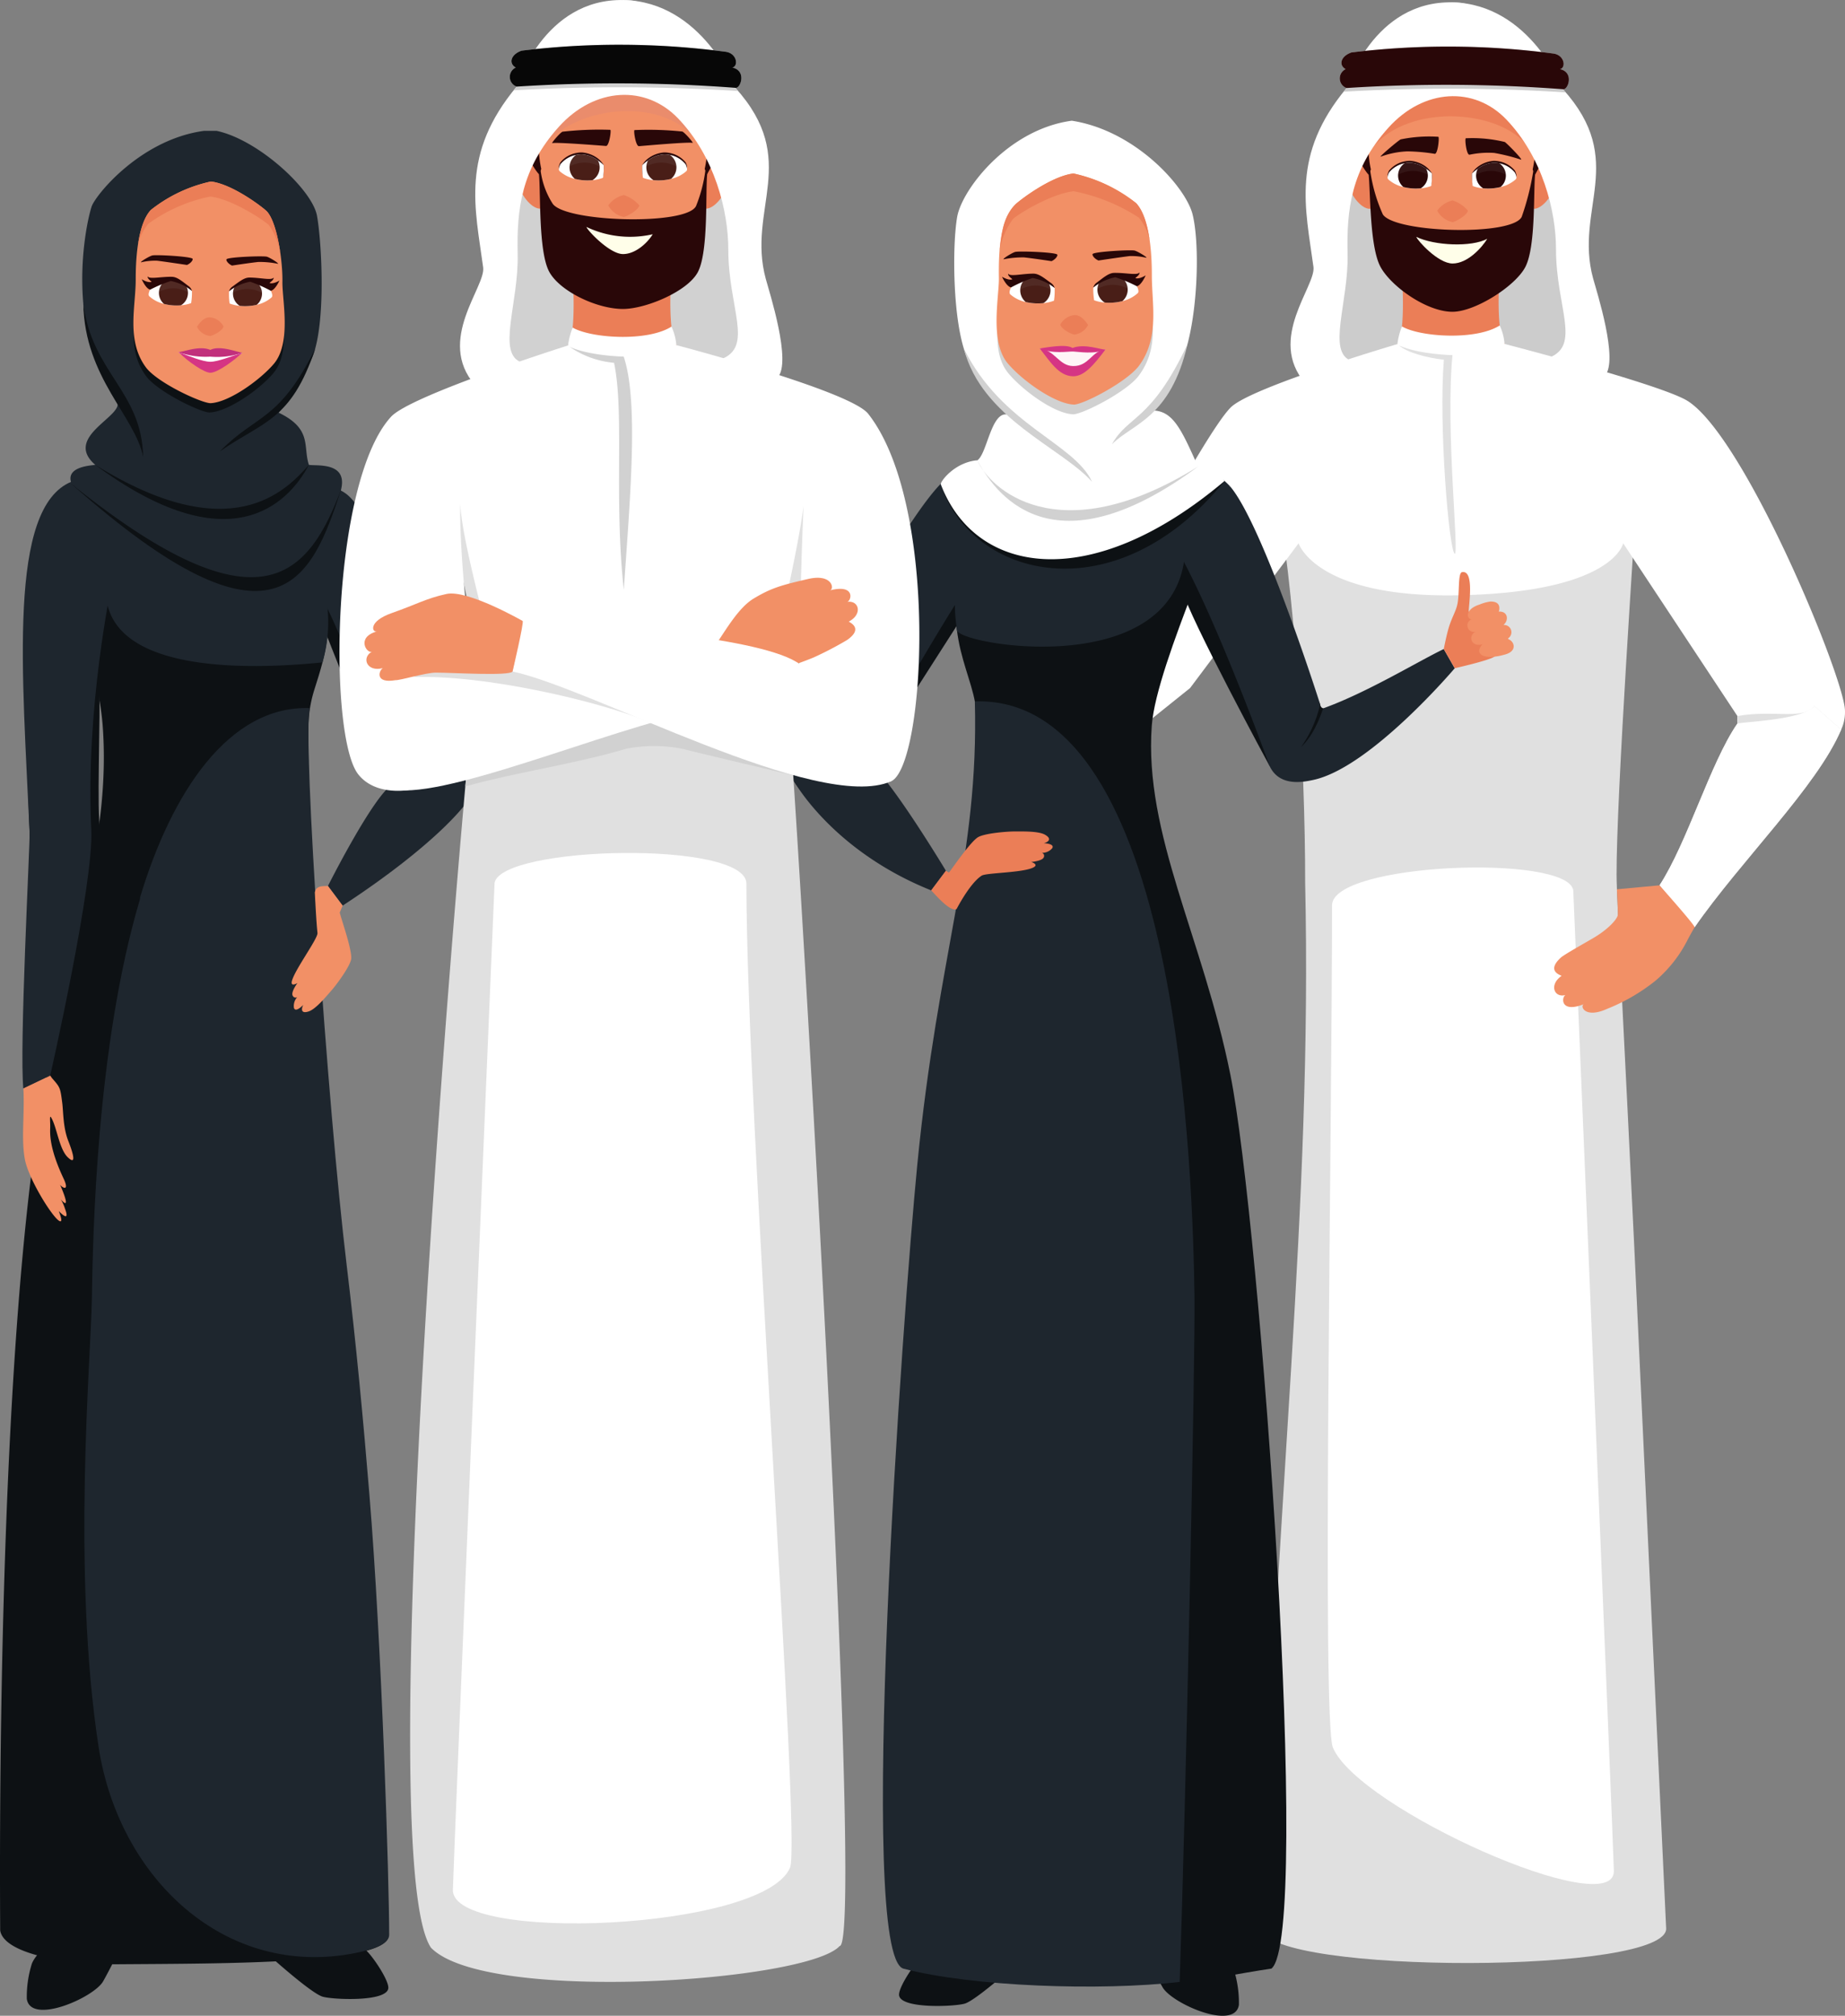 <svg xmlns="http://www.w3.org/2000/svg" width="288.726" height="315.369" viewBox="0 0 288.726 315.369">
    <rect x="0" y="0" width="288.726" height="315.369" fill="#808080" stroke="none"/>
    <defs>
        <style>
            .cls-1{fill:#ccc}.cls-2{fill:#eb7e57}.cls-3{fill:#290708}.cls-4{fill:#f29066}.cls-5{fill:#fffee9}.cls-6{fill:#fff}.cls-7{opacity:.1}.cls-8{fill:#999}.cls-9{fill:#e0e0e0}.cls-10{fill:#0d1114}.cls-11{fill:#ea8c6c}.cls-12{fill:#1e262e}.cls-13{fill:#d1d1d1}.cls-14{fill:#491e17}.cls-16{fill:#d53584}
        </style>
    </defs>
    <g id="Group_8490" transform="translate(-42.98 -30.075)">
        <g id="man" transform="translate(197.709 30.437)">
            <path id="Path_23132" d="M205.724 43.531s8.758-12.769 16.532-13.17c7.62-.394 17.277 13.589 17.277 13.589s1.906 20.115 3.624 28.887c.977 4.985-.342 11.605 2.07 18.135 6.531 17.684-25.768 5.1-37.229 2.981-15.6-2.883-.29-22.038-4.8-29.26-2.158-3.462 2.526-21.162 2.526-21.162z" class="cls-1" transform="translate(-149.669 -30.353)"/>
            <path id="Path_23133" d="M227.415 73.969c-1.338-1.7-.924-10.176-.715-10.956-.07 0-3.814.171-3.888.167a8.584 8.584 0 0 1-7.341 0c-.074 0-4.145-.6-4.216-.6.176.779.677 9.735-.618 11.437-.343.45 5.039 1.3 8.5 1.278 3.503-.02 8.628-.881 8.278-1.326z" class="cls-2" transform="translate(-146.68 -20.543)"/>
            <g id="Group_8358" transform="translate(54.436 5.116)">
                <g id="Group_8350" transform="translate(30.33 17.626)">
                    <g id="Group_8349">
                        <path id="Path_23134" d="M230.755 47.919c-1.248-.518-3.427.51-4.169 2.889v6.337c.648.609 2.2-.125 3.376-2.241 1.059-1.9 1.917-1.731 2.2-3.171.48-2.459-.289-3.35-1.407-3.814z" class="cls-2" transform="translate(-226.586 -47.788)"/>
                    </g>
                </g>
                <g id="Group_8352" transform="translate(0 17.626)">
                    <g id="Group_8351">
                        <path id="Path_23135" d="M204.886 47.919c1.247-.518 3.427.51 4.169 2.889v6.337c-.648.609-2.2-.125-3.376-2.241-1.059-1.9-1.917-1.731-2.2-3.171-.479-2.459.289-3.35 1.407-3.814z" class="cls-2" transform="translate(-203.334 -47.788)"/>
                    </g>
                </g>
                <g id="Group_8353" transform="translate(2.239)">
                    <path id="Path_23136" d="M235.279 43.065c-1.067-.924-9.6-8.1-13.649-8.745a2.507 2.507 0 0 0-.528-.046h-.146c-.025 0 .005.077-.02.08s.026.08.026.08-.076-.08-.1-.08-.086-.08-.112-.08h-.162a2.6 2.6 0 0 0-.537.046c-4.054.647-12.586 7.821-13.653 8.745-3.712 2.765 1.418 12.96 1.418 12.96.3 2.554.146 11.193 1.817 14.431 1.565 3.033 7.2 7.121 11.312 7.121 3.513 0 9.842-3.988 11.407-7.02 1.671-3.238 1.233-11.977 1.537-14.531 0 0 5.103-10.195 1.39-12.961z" class="cls-3" transform="translate(-205.05 -34.275)"/>
                </g>
                <g id="Group_8354" transform="translate(2.33 6.766)">
                    <path id="Path_23137" d="M235.325 41.486c-.728-.629-8.012-2.041-14.384-2.024-6.371-.017-13.78 1.4-14.507 2.024-3.714 2.765 1.628 12.486 1.628 12.486a25.118 25.118 0 0 0 1.958 6.778c1.8 2.9 20.252 3.461 21.739.389a40.584 40.584 0 0 0 1.81-7.166s5.468-9.721 1.756-12.487z" class="cls-4" transform="translate(-205.12 -39.462)"/>
                </g>
                <g id="Group_8357" transform="translate(1.558 2.144)">
                    <g id="Group_8355" transform="translate(27.09 2.4)">
                        <path id="Path_23138" d="M225.3 42.49a3.679 3.679 0 0 1 1.42 2.021c.09.241.172.5.252.766a17.883 17.883 0 0 1 .4 1.748 17.371 17.371 0 0 1-.04 7.23l.35.828s3.3-5.447 3.3-9.613c0-8.921-3.451-6.27-5-7.607-.039-.033-.08-.069-.119-.1l-.01.086z" class="cls-3" transform="translate(-225.297 -37.758)"/>
                    </g>
                    <g id="Group_8356">
                        <path id="Path_23139" d="M210.467 43.17a3.438 3.438 0 0 0-1.514 1.9c-.09.241-.172.5-.252.766a17.883 17.883 0 0 0-.4 1.748 17.383 17.383 0 0 0 .039 7.23l-.348.828s-4.34-4.49-3.3-15.1c.523-5.364 6.6-4.561 6.635-4.6z" class="cls-3" transform="translate(-204.529 -35.918)"/>
                    </g>
                </g>
            </g>
            <g id="Group_8381" transform="translate(61.305 21.019)">
                <g id="Group_8359" transform="translate(13.29 .196)">
                    <path id="Path_23140" d="M227.435 50a29.949 29.949 0 0 0-4.132-1.032 14.1 14.1 0 0 0-3.871.278c-.493.067-.776-2.527-.58-2.574a21.347 21.347 0 0 1 6.1.584c.328.195 3.095 3.016 2.483 2.744z" class="cls-3" transform="translate(-218.788 -46.617)"/>
                </g>
                <g id="Group_8360">
                    <path id="Path_23141" d="M208.663 49.585a13.764 13.764 0 0 1 4.16-.819 29.911 29.911 0 0 1 4.264.385c.493.07.762-2.657.561-2.664a21.986 21.986 0 0 0-5.887.407c-.361.148-3.654 2.951-3.098 2.691z" class="cls-3" transform="translate(-208.6 -46.467)"/>
                </g>
                <g id="Group_8362" transform="translate(8.877 9.975)">
                    <g id="Group_8361">
                        <path id="Path_23142" d="M217.81 54.114a4.1 4.1 0 0 0-2.405 1.607 3.564 3.564 0 0 0 2.405 1.792c.291-.008 2.178-.948 2.407-1.792a5.279 5.279 0 0 0-2.407-1.607z" class="cls-2" transform="translate(-215.405 -54.114)"/>
                    </g>
                </g>
                <g id="Group_8363" transform="translate(5.611 15.677)">
                    <path id="Path_23143" d="M224 58.788c-.841 1.38-3.071 3.866-5.43 3.864-2.285 0-5.519-3.625-5.672-4.166 2.862 1.389 8.667 1.626 11.102.302z" class="cls-5" transform="translate(-212.901 -58.485)"/>
                </g>
                <g id="Group_8369" transform="translate(1.104 3.78)">
                    <g id="Group_8364">
                        <path id="Path_23144" d="M209.56 51.97a5.4 5.4 0 0 0 2.367 1.2 8.081 8.081 0 0 0 2.725.2 6.172 6.172 0 0 0 1.626-.37 7.453 7.453 0 0 0 .113-1.663 3.788 3.788 0 0 0-.905-1.034 4.673 4.673 0 0 0-2.486-.938 4.167 4.167 0 0 0-.875.086 4.154 4.154 0 0 0-2.444 1.447s-.433.784-.121 1.072z" class="cls-3" transform="translate(-209.446 -49.365)"/>
                    </g>
                    <g id="Group_8365" transform="translate(0 .292)">
                        <path id="Path_23145" d="M209.56 52.2a5.411 5.411 0 0 0 2.367 1.2 8.047 8.047 0 0 0 2.725.2 6.223 6.223 0 0 0 1.627-.364 10.849 10.849 0 0 0 .113-1.957 6.408 6.408 0 0 0-.905-.741 4.675 4.675 0 0 0-2.487-.949 4.169 4.169 0 0 0-.875.087 4.152 4.152 0 0 0-2.444 1.445s-.433.785-.121 1.079z" class="cls-6" transform="translate(-209.446 -49.589)"/>
                    </g>
                    <g id="Group_8366" transform="translate(1.651 .292)">
                        <path id="Path_23146" d="M210.712 51.61a2.325 2.325 0 0 0 .83 1.783 8.047 8.047 0 0 0 2.725.2 2.322 2.322 0 0 0 1.1-1.979 2.3 2.3 0 0 0-.269-1.083 4.675 4.675 0 0 0-2.487-.938 4.169 4.169 0 0 0-.875.087 2.325 2.325 0 0 0-1.024 1.93z" class="cls-3" transform="translate(-210.712 -49.589)"/>
                    </g>
                    <g id="Group_8368" class="cls-7" transform="translate(1.651 .261)">
                        <g id="Group_8367">
                            <path id="Path_23147" d="M210.712 51.492a4.722 4.722 0 0 1 4.658 0 2.778 2.778 0 0 0-.312-1.05 4.47 4.47 0 0 0-2.444-.877 4.268 4.268 0 0 0-.875.1 2.252 2.252 0 0 0-1.027 1.827z" class="cls-8" transform="translate(-210.712 -49.565)"/>
                        </g>
                    </g>
                </g>
                <g id="Group_8380" transform="translate(14.324 3.78)">
                    <g id="Group_8372">
                        <g id="Group_8371">
                            <g id="Group_8370">
                                <path id="Path_23148" d="M226.412 51.97a5.4 5.4 0 0 1-2.366 1.2 8.086 8.086 0 0 1-2.726.2 6.184 6.184 0 0 1-1.627-.37 7.557 7.557 0 0 1-.112-1.663 3.305 3.305 0 0 1 .9-1.034 4.718 4.718 0 0 1 2.487-.937 4.188 4.188 0 0 1 .877.086 4.146 4.146 0 0 1 2.443 1.447s.436.783.124 1.071z" class="cls-3" transform="translate(-219.581 -49.365)"/>
                            </g>
                        </g>
                    </g>
                    <g id="Group_8375" transform="translate(0 .292)">
                        <g id="Group_8374">
                            <g id="Group_8373">
                                <path id="Path_23149" d="M226.412 52.2a5.413 5.413 0 0 1-2.366 1.2 8.052 8.052 0 0 1-2.726.2 6.235 6.235 0 0 1-1.627-.364 11 11 0 0 1-.112-1.957 6.315 6.315 0 0 1 .9-.741 4.683 4.683 0 0 1 2.487-.938 4.19 4.19 0 0 1 .877.087 4.145 4.145 0 0 1 2.443 1.445s.436.774.124 1.068z" class="cls-6" transform="translate(-219.581 -49.589)"/>
                            </g>
                        </g>
                    </g>
                    <g id="Group_8377" transform="translate(.637 .292)">
                        <g id="Group_8376">
                            <path id="Path_23150" d="M224.727 51.61a2.325 2.325 0 0 1-.83 1.783 8.052 8.052 0 0 1-2.726.2 2.327 2.327 0 0 1-.835-3.061 4.683 4.683 0 0 1 2.487-.938 4.19 4.19 0 0 1 .877.087 2.328 2.328 0 0 1 1.027 1.929z" class="cls-3" transform="translate(-220.069 -49.589)"/>
                        </g>
                    </g>
                    <g id="Group_8379" class="cls-7" transform="translate(.637 .261)">
                        <g id="Group_8378">
                            <path id="Path_23151" d="M224.727 51.492a4.722 4.722 0 0 0-4.658 0 2.778 2.778 0 0 1 .312-1.05 4.466 4.466 0 0 1 2.443-.877 4.292 4.292 0 0 1 .877.1 2.255 2.255 0 0 1 1.026 1.827z" class="cls-8" transform="translate(-220.069 -49.565)"/>
                        </g>
                    </g>
                </g>
            </g>
            <path id="Path_23152" d="M196.32 90.192c3.192 15.177 4.847 43.705 4.824 62.3 1.144 51.288-4.689 96.063-6.783 163.759 1.36 7.054 64.091 7.054 63.272-.256 0-.132-4.987-106.585-4.987-106.585-1.384-29.123-2.756-53.895-2.768-58.166-.034-12.453 2.888-54.4 3.177-59.983-13.537-13.034-46.03-12.394-56.735-1.069z" class="cls-9" transform="translate(-151.629 -14.756)"/>
            <path id="Path_23153" d="M202.944 140.04c0 35.365-1.59 127.6.129 131.756 3.968 9.591 44.253 27.474 43.972 19.268-.072-4.054-6.343-153.352-6.354-153.409-1.072-5.663-37.747-4.255-37.747 2.385z" class="cls-6" transform="translate(-149.22 1.235)"/>
            <path id="Path_23154" d="M295.587 129.234c-.3-5.473-15.646-42.63-24.607-48.306-4.032-2.554-28.634-8.923-28.634-8.923l-.027-.025a8.412 8.412 0 0 0-.755-2.87c-3.694 2.365-12.413 1.825-15.3.154a10.914 10.914 0 0 0-.711 2.763c-.027.009-22.784 6.7-26.049 9.877-4.066 3.95-19.219 32.8-23.047 39.738-.5.9-14.858 1.464-14.858 1.464l4.068 24.75 27.442-22.016 16.982-22.648s2.64 8.462 24.528 8.139c24.764-.363 26.268-8.139 26.268-8.139l17.873 27.027c-.815 10.896 17.331 8.298 16.827-.985z" class="cls-6" transform="translate(-161.601 -18.555)"/>
            <path id="Path_23155" d="M210.832 71.518c3.222 1.423 8.353 1.5 8.353 1.5-1.117 11.637 1.067 31.084.355 31.084-.893-.5-2.542-20.076-1.7-30.369-2.749-.287-5.8-1.16-7.008-2.215z" class="cls-9" transform="translate(-146.615 -17.822)"/>
            <path id="Path_23156" d="M222.058 31.267c12.188.29 17.277 13.589 17.277 13.589 10.129 11.218-.356 13.047-6.041 7.115-5-5.211-17.838-5.748-23.388.41-5.863 6.505-13.131 2.7-4.44-7.714 0 0 4.162-13.696 16.592-13.4z" class="cls-2" transform="translate(-149.471 -30.076)"/>
            <path id="Path_23157" d="M223.167 30.36c12.188.29 17.277 13.589 17.277 13.589 10.129 11.219 1.752 18.709 4.708 29.578.561 2.058 4.058 12.9 1.837 15.244l-8.781-2.8c5.154-1.923 1.143-7.919 1.143-16.986 0-5.986-2.1-14.381-7.782-20.311-4.995-5.211-12.9-4.86-18.449 1.3-5.863 6.5-6.543 12.9-6.384 19.712.179 7.6-3.309 15.418.612 16.768.014.853-6.3 3.694-7.232 3.5-6.022-6.941 1.688-15.19 1.28-18.2-1.257-9.264-3.51-17.574 5.181-27.991-.002-.002 4.161-13.699 16.59-13.403z" class="cls-6" transform="translate(-150.58 -30.352)"/>
            <path id="Path_23158" d="M238.174 39.191c.991-.189.745-2.267-1.13-2.451a125.2 125.2 0 0 0-31.5-.16c-1.743.608-2.01 2.021-.905 2.611a1.6 1.6 0 0 0 .134 2.954l-.47.574a289.424 289.424 0 0 1 34.775.108l-.437-.494c.803.16 1.806-2.649-.467-3.142z" class="cls-1" transform="translate(-148.783 -28.736)"/>
            <path id="Path_23159" d="M238.174 39.191c.991-.189.745-2.267-1.13-2.451a125.2 125.2 0 0 0-31.5-.16c-1.743.608-2.01 2.021-.905 2.611a1.6 1.6 0 0 0 .134 2.954 242.769 242.769 0 0 1 33.869.188c.802.16 1.805-2.649-.468-3.142z" class="cls-3" transform="translate(-148.783 -28.736)"/>
            <path id="Path_23160" d="M270.5 118.457c-3.737 8.858-15.714 20.5-22.936 30.921l-5.49-6.562c4.367-6.688 7.961-19.192 12.165-25.278l.029-1.207c5.785-1.032 10.268.715 12.026-1.593z" class="cls-9" transform="translate(-137.106 -4.666)"/>
            <path id="Path_23161" d="M270.5 118.457c-3.737 8.858-15.714 20.5-22.936 30.921l-5.49-6.562c4.367-6.688 7.961-19.192 12.165-25.278.207-.3 10.3-.492 12.055-2.8z" class="cls-6" transform="translate(-137.106 -4.666)"/>
            <g id="Group_8383" transform="translate(88.485 138.149)">
                <g id="Group_8382">
                    <path id="Path_23162" d="M251.409 142.825s-.728 1.248-1.243 2.264a20.5 20.5 0 0 1-4.869 6.093 29.749 29.749 0 0 1-7.589 4.413c-3.554 1.6-4.329-.541-3.565-.766-3.831 1.546-3.564-1.14-2.917-1.41-1.805.5-2.619-1.616-.635-2.986.1-.072-2.564-.626-.1-2.871.528-.48 3.828-2.319 5.151-3.1 2.476-1.473 3.856-3.128 3.767-3.729-.014-1.448-.157-3.852-.157-3.852l6.662-.617s5.653 6.331 5.495 6.561z" class="cls-4" transform="translate(-229.437 -136.263)"/>
                </g>
            </g>
        </g>
        <g id="woman" transform="translate(166.484 48.964)">
            <g id="Group_8432">
                <g id="Group_8400" transform="translate(0 38.173)">
                    <g id="Group_8384" transform="translate(17.188 223.145)">
                        <path id="Path_23163" d="M182.746 259.19c1 1.653 12.736 10.263 13.694 13.349a17.322 17.322 0 0 1 .764 5.417c-.62 4.132-10.483-.188-11.939-2.741-1.864-3.266-6.758-13.442-6.758-13.442l-5.258-12.09s5.055-5.465 6.282-2.784c2.61 5.734 2.062 10.349 3.215 12.291z" class="cls-10" transform="translate(-144.019 -244.507)"/>
                        <path id="Path_23164" d="M167.154 265.8s-9.969 2.84-12.642 4.928c-1.042.815-3.651 4.648-3.672 6.005-.037 2.339 9.062 1.882 10.382 1.388 2.3-.858 10.266-8.215 10.266-8.215a4.574 4.574 0 0 0 1.409-3.7l-1.916-16.319s-6.753-8.269-7.168-3.523c-.363 4.171 3.576 17.188 3.341 19.436z" class="cls-10" transform="translate(-150.84 -244.893)"/>
                    </g>
                    <g id="body" transform="translate(36.843)">
                        <g id="Group_8385">
                            <path id="Path_23165" d="M190.986 91.642l-8.4-5.21c-.942-.335-3.131-1.908-3.131-2.914v-2.6c0-3.326-.167-6.924-.167-6.924s-9.457-.168-9.534-.168l-.125 9.748a2.277 2.277 0 0 1-.3 1.083 3.481 3.481 0 0 1-1.6 1.269l-1.816.659c3.012 1.541 20.587 10.369 25.073 5.057z" class="cls-11" transform="translate(-165.908 -73.821)"/>
                        </g>
                    </g>
                    <g id="Group_8386" transform="translate(0 16.77)">
                        <path id="Path_23166" d="M161.427 91.06c-4.171 3.9-25.305 37.533-23.671 41.81.608 1.589 3.147 6.45 18.3 12.513.964.385.8-2.79.8-2.79-2.554 1.22-4.811-8.935-6.716-11.317 1.983-3.133 15.462-24.168 15.462-24.168 1.547-1.4 3.9-1.452 5.872-2.9 6.36-4.687-4.815-18.585-10.047-13.148z" class="cls-10" transform="translate(-137.662 -85.722)"/>
                        <path id="Path_23167" d="M162.31 87.706c-6.078 4.509-26.187 41.842-24.553 46.119.608 1.589 6.975 12.259 22.128 18.322l2.3-3.073s-8.973-14.911-12.049-16.842a17.024 17.024 0 0 0-8.383-1.9c2.478-.751 7.915 1.117 7.915 1.117 2.094-3.982 13.327-23.818 18.311-30.538 14.211-.847 1.647-18.633-5.669-13.205z" class="cls-12" transform="translate(-137.663 -86.678)"/>
                    </g>
                    <g id="Group_8388" transform="translate(26.084 15.985)">
                        <g id="Group_8387">
                            <path id="Path_23168" d="M192.682 323.1c-26.049-16.758-31.1-171.315-31.839-192.384v-.012c0-2.157.121-4.371-.048-6.664-.429-6.045-6.886-14.086.083-26.524 1.04-1.862-3.217-10.516-3.217-10.516l3.994-.926c15.148 3.581 20.06 4.371 37.771 3.185l.474.18c1.311 2.361-10.856 27.167-11.584 37.107-1.243 16.978 7.976 33.124 12.3 54.631 4.642 23.086 12.779 134.761 6.42 139.843-4.886.705-11.265 2.08-14.354 2.08z" class="cls-10" transform="translate(-157.66 -86.076)"/>
                        </g>
                    </g>
                    <g id="Group_8393" transform="translate(14.664 9.913)">
                        <g id="Group_8390" transform="translate(10.957)">
                            <g id="Group_8389">
                                <path id="Path_23169" d="M193.416 96.178c3.857-4.545 7.31-5.588 7.31-5.588a12.078 12.078 0 0 0-.908-.89c-3.909-2.584-17.714-8.279-17.714-8.279a11.405 11.405 0 0 1-9.911.275c-4.158 1.741-10.7 4.316-14.888 6.727 0 0 4.024 8.722 2.99 10.59-3.124 5.568-2.915 10.007-2.362 14.027.345 2.516 39.267 8.911 35.483-16.862z" class="cls-12" transform="translate(-157.305 -81.421)"/>
                            </g>
                        </g>
                        <g id="Group_8392" transform="translate(0 42.745)">
                            <g id="Group_8391">
                                <path id="Path_23170" d="M152.1 312.464c-7.333-2.3-.056-102.85 2.173-125.661 3.269-33.451 9.676-48.117 9.017-72.6 32.306-1.028 34.1 75.693 34.373 92.919.15 9.286-1.362 79.807-2.318 107.423-12.354 1.437-32.431.755-43.245-2.081z" class="cls-12" transform="translate(-148.905 -114.191)"/>
                            </g>
                        </g>
                    </g>
                    <g id="Group_8398" transform="translate(59.689 19.077)">
                        <g id="Group_8395" transform="translate(1.749 3.371)">
                            <g id="Group_8394">
                                <path id="Path_23171" d="M198.506 131.367s-12.5-23.075-13.742-27.671c-.05-4.693 5.041-15.644 7.457-11.9 1.807 2.8 14.189 29.914 14.189 29.914.1.62.513.622.513.622s3.117 5 2.405 6.089c-3.135 4.814-10.822 2.946-10.822 2.946z" class="cls-10" transform="translate(-184.764 -91.03)"/>
                            </g>
                        </g>
                        <g id="Group_8397">
                            <g id="Group_8396">
                                <path id="Path_23172" d="M203.838 129.182a18.666 18.666 0 0 0 2.981-6.686c-.652-2.1-9.051-28.085-14.043-34.045-.908-.176-11.794 3.937-8.849 8.923 6.38 10.8 14.987 34.779 14.987 34.779 1.555 3.352 5.451 2.463 6.779 2.186 8.97-1.867 22.19-17.483 22.19-17.483l-1.718-3.005c-3.982 1.9-11.95 6.785-18.834 9.266-.147.055-1.046 3.742-3.493 6.065z" class="cls-12" transform="translate(-183.423 -88.446)"/>
                            </g>
                        </g>
                    </g>
                    <g id="hand" transform="translate(102.432 32.434)">
                        <path id="Path_23173" d="M219.054 98.7c-.685.123-.367 3.3-.73 5.013-.237 1.118-.79 1.925-1.28 3.437-.406 1.252-.853 3.582-.853 3.582l1.718 3.005s5.658-1.277 6.247-1.854.755-4.979.626-5.591a4.875 4.875 0 0 0-.8-1.782c-.233-.318-3.8.462-3.8.462-.414.492 1.107-6.672-1.128-6.272z" class="cls-2" transform="translate(-216.191 -98.686)"/>
                        <g id="hand-2" transform="translate(3.689 4.616)">
                            <g id="Group_8399">
                                <path id="Path_23174" d="M223.893 103.8c1.533-.1 1.576 1.358.88 1.991-.06.048-.119.1-.036.1a1.137 1.137 0 0 1 .686 2.075c-.065.04 0 .143.069.171.844.323 1.4 1.79-.487 2.351-3.36 1-5.07-.025-3.6-1.589-1.886.562-2.36-1.5-.964-2a1.017 1.017 0 1 1-.753-1.889c-.824-.031-1.068-1.59 1.239-2.314a6.873 6.873 0 0 1 1.693-.47c1.368-.023 1.449.759 1.4 1.221-.006.13-.055.353-.127.353z" class="cls-4" transform="translate(-219.019 -102.226)"/>
                            </g>
                        </g>
                    </g>
                    <path id="Path_23175" d="M157 135.948l.479.284c.541-.69 3.462-4.975 4.614-5.572 1.243-.644 4.856-.87 5.618-.858.931.014 3.729-.111 4.8.511 1.241.717.355 1.2-.194 1.319.582.039 1.658.19 1.328.779a2.033 2.033 0 0 1-1.611.733.5.5 0 0 1 .3.66c-.175.625-1.981.772-1.981.772s1.3.4.28.884c-1.734.82-7.315.8-8.035 1.254-1.857 1.177-3.925 5.218-3.925 5.218-.984.553-3.414-2.347-3.977-2.91z" class="cls-2" transform="translate(-132.477 -56.781)"/>
                </g>
                <g id="Group_8431" transform="translate(23.722)">
                    <g id="Group_8401">
                        <path id="Path_23176" d="M200.26 88.1c-17.178 21-39.63 15.2-44.409.528-.095-.428 41.328-3.817 44.409-.528z" class="cls-10" transform="translate(-155.848 -31.734)"/>
                        <path id="Path_23177" d="M161.564 97.676c1.494-.92 2.151-7.519 4.6-7.165a30.806 30.806 0 0 1-6.264-9.031c-2.272-5.562-2.253-17.668-1.478-21.928s7.936-13.644 17.926-15c10.036 1.554 17.844 10.416 18.9 14.644s.909 13.834-.788 20.3c-.757 2.88-5.878 10.4-5.878 10.4 3.535-.2 4.824 2.764 7.516 8.759 0 0 1.077-1.032 4.158 2.257-21.1 17.817-39.042 14.608-44.409.528-.091-.419 2.136-3.44 5.717-3.764z" class="cls-6" transform="translate(-155.849 -44.556)"/>
                    </g>
                    <g id="Group_8429" transform="translate(8.729 8.254)">
                        <g id="girl">
                            <path id="Path_23178" d="M164.38 81.521c2.207 2.627 7.149 6.3 10.151 6.393 1.6-.08 8.376-3.552 10.225-6.037 3.2-4.3 1.994-8.583 1.991-12.934 0-1.427.047-8.676-2.446-11.326a23.611 23.611 0 0 0-9.727-4.607c-3.562.428-8.557 4.3-9.067 4.848-1.623 1.753-2.561 7.854-2.507 11.32.051 3.367-1.472 8.947 1.38 12.343z" class="cls-13" transform="translate(-162.511 -50.237)"/>
                            <path id="Path_23179" d="M164.289 80.594c2.229 2.643 7.359 6.339 10.389 6.449 1.612-.085 8.287-3.588 10.153-6.085 3.224-4.338 2.02-9.626 2.009-14.014 0-.266 0-.751-.013-1.358-.06-2.666-.412-7.89-2.448-10.059a23.888 23.888 0 0 0-9.805-4.641c-3.587.424-8.6 4.359-9.139 4.884-2.469 2.39-2.581 7.915-2.533 11.406.013.617-.037 1.308-.1 2.06-.25 3.307-.865 8.559 1.487 11.358z" class="cls-4" transform="translate(-162.541 -50.884)"/>
                            <path id="Path_23180" d="M162.894 63.028A11.555 11.555 0 0 1 165 58.01c.52-.57 5.765-3.917 9.5-4.353a28.913 28.913 0 0 1 10.172 4.11 8.039 8.039 0 0 1 1.709 3.539c-.314-2.229-.921-4.52-2.108-5.781a23.909 23.909 0 0 0-9.805-4.641c-3.588.424-8.63 4.327-9.139 4.884-1.955 2.139-2.048 4.278-2.435 7.26z" class="cls-2" transform="translate(-162.433 -50.884)"/>
                        </g>
                        <g id="face" transform="translate(.846 12.023)">
                            <g id="nose" transform="translate(9.135 10.13)">
                                <g id="Group_8402">
                                    <path id="Path_23181" d="M174.523 69.421a2.772 2.772 0 0 1-2.134 1.494c-.35-.021-2.015-.774-2.2-1.556a2.767 2.767 0 0 1 2.279-1.491c1.175-.013 2.055 1.553 2.055 1.553z" class="cls-2" transform="translate(-170.192 -67.867)"/>
                                </g>
                            </g>
                            <g id="Group_8410" transform="translate(14.29 3.446)">
                                <g id="Group_8404" transform="translate(0 .644)">
                                    <g id="Group_8403">
                                        <path id="Path_23182" d="M181.094 65.851a5.469 5.469 0 0 1-2.394 1.239 8.142 8.142 0 0 1-2.768.226 6.3 6.3 0 0 1-1.657-.355 11.009 11.009 0 0 1-.132-1.987 6.5 6.5 0 0 1 .91-.762 4.764 4.764 0 0 1 2.519-.976 4.314 4.314 0 0 1 .891.08 4.222 4.222 0 0 1 2.5 1.445s.445.794.131 1.09z" class="cls-6" transform="translate(-174.144 -63.237)"/>
                                    </g>
                                </g>
                                <g id="Group_8405" transform="translate(.648 .644)">
                                    <path id="Path_23183" d="M179.375 65.272a2.361 2.361 0 0 1-.826 1.818 8.142 8.142 0 0 1-2.768.226 2.362 2.362 0 0 1-.878-3.1 4.764 4.764 0 0 1 2.519-.976 4.314 4.314 0 0 1 .891.08 2.364 2.364 0 0 1 1.062 1.952z" class="cls-14" transform="translate(-174.641 -63.237)"/>
                                </g>
                                <g id="Group_8406" class="cls-7" transform="translate(.647 .612)">
                                    <path id="Path_23184" d="M179.374 65.151a4.8 4.8 0 0 0-4.734.044 2.846 2.846 0 0 1 .308-1.07 4.537 4.537 0 0 1 2.474-.913 4.15 4.15 0 0 1 .891.1 2.289 2.289 0 0 1 1.061 1.839z" class="cls-8" transform="translate(-174.64 -63.213)"/>
                                </g>
                                <g id="Group_8409">
                                    <g id="Group_8408">
                                        <g id="Group_8407">
                                            <path id="Path_23185" d="M174.144 65.125v-.012a1.394 1.394 0 0 1 .524-.753c1.088-.814 1.88-1.52 2.747-1.538 1.816-.035 3.672.446 3.964-.08.053.41-.536.745-.648.9.248.087.758.082 1.611-.428 0 0-.657 1.542-1.381 1.7a22.472 22.472 0 0 0-3.373-1.407 7.927 7.927 0 0 0-3.444 1.618z" class="cls-3" transform="translate(-174.144 -62.743)"/>
                                        </g>
                                    </g>
                                </g>
                            </g>
                            <g id="Group_8418" transform="translate(0 3.639)">
                                <g id="Group_8412" transform="translate(1.185 .573)">
                                    <g id="Group_8411">
                                        <path id="Path_23186" d="M164.216 66.011a5.473 5.473 0 0 0 2.416 1.194 8.173 8.173 0 0 0 2.771.175 6.328 6.328 0 0 0 1.65-.387 11.107 11.107 0 0 0 .1-1.989 6.545 6.545 0 0 0-.925-.743 4.762 4.762 0 0 0-2.537-.929 4.223 4.223 0 0 0-.89.1 4.219 4.219 0 0 0-2.469 1.492s-.432.796-.116 1.087z" class="cls-6" transform="translate(-164.097 -63.33)"/>
                                    </g>
                                </g>
                                <g id="Group_8413" transform="translate(2.859 .573)">
                                    <path id="Path_23187" d="M165.381 65.4a2.355 2.355 0 0 0 .86 1.8 8.173 8.173 0 0 0 2.771.175 2.366 2.366 0 0 0 .82-3.12 4.762 4.762 0 0 0-2.537-.929 4.223 4.223 0 0 0-.89.1 2.365 2.365 0 0 0-1.024 1.974z" class="cls-14" transform="translate(-165.381 -63.33)"/>
                                </g>
                                <g id="Group_8414" class="cls-7" transform="translate(2.858 .541)">
                                    <path id="Path_23188" d="M165.38 65.281a4.8 4.8 0 0 1 4.732-.044 2.823 2.823 0 0 0-.326-1.064 4.534 4.534 0 0 0-2.491-.866 4.237 4.237 0 0 0-.89.112 2.288 2.288 0 0 0-1.025 1.862z" class="cls-8" transform="translate(-165.38 -63.306)"/>
                                </g>
                                <g id="Group_8417">
                                    <g id="Group_8416">
                                        <g id="Group_8415">
                                            <path id="Path_23189" d="M171.424 65.136v-.01a1.391 1.391 0 0 0-.537-.742c-1.1-.794-1.907-1.486-2.776-1.487-1.816 0-3.663.514-3.965-.005-.046.411.55.734.667.891-.247.093-.757.1-1.619-.4 0 0 .686 1.529 1.413 1.671a22.412 22.412 0 0 1 3.369-1.475 7.748 7.748 0 0 1 3.448 1.557z" class="cls-3" transform="translate(-163.189 -62.891)"/>
                                        </g>
                                    </g>
                                </g>
                            </g>
                            <g id="Group_8420" transform="translate(.233 .187)">
                                <g id="Group_8419">
                                    <path id="Path_23190" d="M163.372 61.462a14.981 14.981 0 0 1 3.219-.3c1.278.13 4.3.588 4.3.588.7-.32 1.038-.924.874-1.05-.459-.355-5.822-.554-6.538-.4-.397.08-1.953 1.021-1.855 1.162z" class="cls-3" transform="translate(-163.368 -60.244)"/>
                                </g>
                            </g>
                            <g id="Group_8422" transform="translate(14.167)">
                                <g id="Group_8421">
                                    <path id="Path_23191" d="M182.491 61.266a10.011 10.011 0 0 0-2.646-.266c-1.276.154-4.863.691-4.863.691-.71-.307-1.055-.905-.894-1.034.453-.363 5.811-.663 6.53-.523.395.078 1.969.991 1.873 1.132z" class="cls-3" transform="translate(-174.05 -60.101)"/>
                                </g>
                            </g>
                            <g id="mouth" transform="translate(5.895 14.958)">
                                <g id="Group_8424" transform="translate(0 .393)">
                                    <g id="Group_8423">
                                        <path id="Path_23192" fill="#fff5f7" d="M178.015 72.025a36.991 36.991 0 0 1-10.307-.155c4.7 4.744 7.009 2.982 10.307.155z" transform="translate(-167.708 -71.87)"/>
                                    </g>
                                </g>
                                <g id="Group_8426">
                                    <g id="Group_8425">
                                        <path id="Path_23193" d="M172.963 72.44c.856.034 3.346.485 5.052-.323-.66.1-3.206-.989-5.168-.231-1.044-.716-4.357-.009-5.139.076 2.117.905 4.402.445 5.255.478z" class="cls-16" transform="translate(-167.708 -71.569)"/>
                                    </g>
                                </g>
                                <g id="Group_8428" transform="translate(0 .393)">
                                    <g id="Group_8427">
                                        <path id="Path_23194" d="M178.015 72.025c-2.157.188-2.554 2.635-5.07 2.6-2.223-.027-2.884-2.521-5.237-2.759 1.6 1.963 2.951 4.334 5.237 4.355 1.761.02 3.285-1.839 5.07-4.196z" class="cls-16" transform="translate(-167.708 -71.87)"/>
                                    </g>
                                </g>
                            </g>
                        </g>
                    </g>
                    <g id="Group_8430" transform="translate(3.62 35.67)">
                        <path id="Path_23195" d="M158.624 71.9c2.752 10.892 15.281 15.473 20.052 20.826-2.797-6.095-14.097-8.821-20.052-20.826z" class="cls-13" transform="translate(-158.624 -71.902)"/>
                    </g>
                    <path id="Path_23196" d="M188.214 71.347C185.523 83 179.59 83.762 176.382 87.021c2.501-4.537 6.129-3.508 11.832-15.674z" class="cls-13" transform="translate(-149.599 -36.401)"/>
                    <path id="Path_23197" d="M160.293 85.28c3.485 6.543 12.784 17.06 34.539.989-22.124 13.729-32.778 3.2-34.539-.989z" class="cls-13" transform="translate(-154.578 -32.16)"/>
                </g>
            </g>
        </g>
        <g id="woman-2" transform="translate(42.98 50.551)">
            <g id="Group_8433" transform="translate(4.154 258.649)">
                <path id="Path_23198" d="M60.662 258.478c-1 1.653-12.736 10.262-13.694 13.349a17.317 17.317 0 0 0-.764 5.417c.62 4.132 10.483-.189 11.94-2.741 1.864-3.268 6.757-13.443 6.757-13.443l5.258-12.09s-5.053-5.465-6.282-2.784c-2.608 5.734-2.062 10.35-3.215 12.292z" class="cls-10" transform="translate(-46.164 -243.642)"/>
                <path id="Path_23199" d="M78.406 264.968s9.969 2.841 12.642 4.929c1.042.815 3.651 4.648 3.672 6 .037 2.34-9.06 1.882-10.382 1.389-2.3-.858-10.266-8.215-10.266-8.215a4.584 4.584 0 0 1-1.409-3.7l1.917-16.319s6.752-8.269 7.166-3.524c.364 4.178-3.574 17.194-3.34 19.44z" class="cls-10" transform="translate(-38.103 -244.063)"/>
            </g>
            <g id="Group_8436" transform="translate(0 36.419)">
                <g id="body-2" transform="translate(25.498)">
                    <path id="Path_23200" d="M87.391 91.349l-8.906-5.161C77.552 85.855 74.8 84.3 74.8 83.3v-2.582c0-3.295.416-6.86.416-6.86s-9.079-.166-9.156-.166l.021 9.658a2.2 2.2 0 0 1-.226 1.074 3.351 3.351 0 0 1-1.551 1.256l-1.78.652c2.991 1.535 20.422 10.281 24.867 5.017z" class="cls-11" transform="translate(-62.527 -73.693)"/>
                </g>
                <path id="Path_23201" d="M87.712 93.112c4.171 3.9 20.392 38.471 18.756 42.748-.608 1.589-14.286.788-12.38-1.593-1.988-3.135-10.548-25.106-10.548-25.106-1.548-1.4-3.9-1.453-5.872-2.9-6.368-4.686 4.812-18.585 10.044-13.149z" class="cls-10" transform="translate(-33.001 -68.16)"/>
                <path id="Path_23202" d="M87.327 89.535c6.078 4.509 21.272 42.78 19.636 47.057-.607 1.589-6.081 8.163-20.167 17.384l-2.3-3.073S91.508 136.93 94.584 135a17.014 17.014 0 0 1 8.383-1.9c-2.48-.751-7.915 1.117-7.915 1.117-2.094-3.982-8.413-24.756-13.4-31.476-14.206-.848-1.643-18.634 5.675-13.206z" class="cls-12" transform="translate(-33.177 -69.184)"/>
                <path id="Path_23203" d="M103.768 315.5c-.2 4.426-25.894 4.3-42.24 4.423-8.722.063-17.99-1.75-18.521-5.3.013-3.2-.944-93.183 7.52-135.253 4.288-21.3 9.762-36.337 8.527-53.165-.655-8.946-6.288-28.783-6.634-34.269a2.419 2.419 0 0 1 .12-1.161l.468-.185c17.545 1.174 22.4.4 37.411-3.151l3.942.914s-4.261 8.575-3.227 10.429c5.276 9.4 2.743 16.272 1.063 21.658a20.148 20.148 0 0 0-.9 4.61c-.16 2.274-.031 4.473-.031 6.609v.013C89.964 164.7 103.768 315.5 103.768 315.5z" class="cls-10" transform="translate(-42.98 -69.509)"/>
                <g id="Group_8434" transform="translate(3.51 17.989)">
                    <path id="Path_23204" d="M55.1 87.484c-7.705 4.711-9.439 30.57-8.334 55.416.072 1.607-.59 33.6-.974 39.981l4.2-2.009s9.153-30.859 7.829-38.3c-.612-3.438.047-15.664-.145-25.612-.1-5.437-.948-11.213-.106-15.307-.251-5.491 2.937-8.611-2.47-14.169z" class="cls-10" transform="translate(-45.635 -87.484)"/>
                    <path id="Path_23205" d="M53.393 87.837c-10.093 4.016-7.7 30.109-6.6 54.955.072 1.607-1.638 34.081-.974 39.981l4.2-2.009s6.839-30.121 6.427-38.46c-.933-18.882 3.118-37.976 3.118-37.976 5.307-4.775 1.023-12.237-6.171-16.491z" class="cls-12" transform="translate(-45.67 -87.377)"/>
                </g>
                <g id="Group_8435" transform="translate(9.425 17.93)">
                    <path id="Path_23206" d="M89.179 98.787a22.5 22.5 0 0 1 2.067 17.459c-11.874 1.2-33.917 1.7-33.917-11.373-3.137-3.707-6.14-10.589-7.115-12.937a2.411 2.411 0 0 1 .123-1.161l.47-.185c17.545 1.174 22.4.4 37.413-3.151l3.941.914s-4.01 8.575-2.982 10.434z" class="cls-12" transform="translate(-50.205 -87.439)"/>
                    <path id="Path_23207" d="M55.329 277.535c3.151 20.544 19.823 36.316 40.2 32.237 3.258-.652 5.272-1.56 5.272-2.829.012-7.987-1.14-45.235-3.1-68.976-.942-11.475-2.092-23.735-3.536-35.68-3.059-25.314-6.942-82.567-5.793-87.281-12.736-.419-21.645 13.337-26.527 29.533-.046.151-.021.3-.067.454-6.789 22.856-7.346 52.534-7.5 62.467-.148 9.107-3.147 42.718 1.051 70.075z" class="cls-12" transform="translate(-49.324 -79.051)"/>
                </g>
                <path id="Path_23208" d="M85.948 139.415l-.451 1.072c.163.861 2.073 6.14 1.764 7.4-.334 1.36-2.544 4.228-3.055 4.794-.623.691-2.373 2.879-3.548 3.278-1.358.46-1.136-.523-.865-1.015-.412.411-1.235 1.122-1.46.485a2.028 2.028 0 0 1 .509-1.694.5.5 0 0 1-.694-.209c-.356-.543.724-2 .724-2s-1.158.711-.85-.372c.524-1.844 4.092-6.625 3.991-7.472-.2-1.728-.415-6.345-.415-6.345.232-1.1 1.252-.943 2.048-1z" class="cls-4" transform="translate(-32.329 -54.623)"/>
            </g>
            <g id="Group_8457" transform="translate(11.025)">
                <g id="Group_8437">
                    <path id="Path_23209" d="M51.591 88.456c32.1 28.441 37.557 14.912 42.142.84.09-.413-39.186-3.996-42.142-.84z" class="cls-10" transform="translate(-51.383 -33.173)"/>
                    <path id="Path_23210" d="M88.748 98.028c-.96-2.884.584-5.612-4.743-8.172a36.7 36.7 0 0 0 5.275-8.664c2.181-5.336 1.474-18.059.732-22.145S80.85 47.165 74.319 45.773h-2.007c-10 1.366-16.992 10.121-17.562 11.828-.98 2.939-4.233 18.957 3.9 30.352 1.66 2.326-8.559 5.557-3.333 10.075-.974.116-4.813.357-3.678 3.027 29.521 23.679 36.994 14.346 42.142.84 1.06-4.356-3.765-3.671-5.033-3.867z" class="cls-12" transform="translate(-51.432 -45.773)"/>
                </g>
                <g id="Group_8455" transform="translate(9.852 7.918)">
                    <g id="girl-2">
                        <path id="Path_23211" d="M80.852 81.232c-2.117 2.52-7.118 6.038-10 6.132-1.535-.076-8.1-3.282-9.873-5.665-3.071-4.127-1.589-8.357-1.585-12.531 0-1.37-.044-8.323 2.345-10.866a22.659 22.659 0 0 1 9.33-4.419c3.418.411 8.209 4.122 8.7 4.65 1.557 1.683 2.457 7.534 2.405 10.859-.048 3.23 1.415 8.582-1.322 11.84z" class="cls-10" transform="translate(-58.969 -51.222)"/>
                        <path id="Path_23212" d="M80.985 80.344c-2.139 2.534-7.061 6.081-9.967 6.185-1.546-.082-8.282-3.209-10.071-5.6-3.093-4.162-1.607-9.467-1.6-13.677 0-.256 0-.721.012-1.3.059-2.558.4-7.569 2.349-9.65a22.9 22.9 0 0 1 9.4-4.453c3.442.407 8.278 4.151 8.767 4.685 1.569 1.7 2.476 7.593 2.43 10.94-.012.593.034 1.256.093 1.977.253 3.169.842 8.207-1.413 10.893z" class="cls-4" transform="translate(-58.985 -51.843)"/>
                        <path id="Path_23213" d="M81.884 63.493a11.217 11.217 0 0 0-1.848-4.813c-.5-.547-5.61-4.062-9.191-4.481a24.864 24.864 0 0 0-9.679 4.248 7.746 7.746 0 0 0-1.64 3.4c.3-2.141.884-4.337 2.023-5.546a22.919 22.919 0 0 1 9.406-4.453c3.441.407 8.278 4.151 8.767 4.685 1.047 1.124 1.791 4.1 2.162 6.96z" class="cls-2" transform="translate(-58.82 -51.843)"/>
                    </g>
                    <g id="face-2" transform="translate(1.175 11.534)">
                        <path id="Path_23214" d="M66.612 69.625a2.652 2.652 0 0 0 2.047 1.432c.335-.02 1.933-.741 2.107-1.492a2.657 2.657 0 0 0-2.186-1.431c-1.125-.01-1.968 1.491-1.968 1.491z" class="cls-2" transform="translate(-57.838 -58.418)"/>
                        <g id="Group_8445" transform="translate(.116 3.306)">
                            <g id="Group_8439" transform="translate(1.092 .616)">
                                <g id="Group_8438">
                                    <path id="Path_23215" d="M60.92 66.2a5.25 5.25 0 0 0 2.3 1.188 7.84 7.84 0 0 0 2.654.217 6.022 6.022 0 0 0 1.589-.34 10.571 10.571 0 0 0 .128-1.906 6.193 6.193 0 0 0-.874-.73 4.567 4.567 0 0 0-2.416-.937 4.065 4.065 0 0 0-.856.077 4.047 4.047 0 0 0-2.4 1.387s-.426.761-.125 1.044z" class="cls-6" transform="translate(-60.812 -63.693)"/>
                                </g>
                            </g>
                            <g id="Group_8440" transform="translate(2.704 .616)">
                                <path id="Path_23216" d="M62.048 65.646a2.263 2.263 0 0 0 .792 1.744 7.84 7.84 0 0 0 2.654.217 2.264 2.264 0 0 0 .843-2.977 4.567 4.567 0 0 0-2.416-.937 4.065 4.065 0 0 0-.856.077 2.265 2.265 0 0 0-1.017 1.876z" class="cls-14" transform="translate(-62.048 -63.693)"/>
                            </g>
                            <g id="Group_8441" class="cls-7" transform="translate(2.704 .587)">
                                <path id="Path_23217" d="M62.048 65.53a4.6 4.6 0 0 1 4.541.042 2.694 2.694 0 0 0-.295-1.025 4.344 4.344 0 0 0-2.373-.877 4.149 4.149 0 0 0-.854.091 2.2 2.2 0 0 0-1.019 1.769z" class="cls-8" transform="translate(-62.048 -63.67)"/>
                            </g>
                            <g id="Group_8444">
                                <g id="Group_8443">
                                    <g id="Group_8442">
                                        <path id="Path_23218" d="M67.842 65.5v-.01a1.332 1.332 0 0 0-.5-.723c-1.044-.781-1.8-1.458-2.635-1.475-1.743-.034-3.522.428-3.8-.076-.051.393.515.714.623.866-.239.083-.728.08-1.546-.41 0 0 .63 1.478 1.324 1.628a21.678 21.678 0 0 1 3.236-1.351 7.624 7.624 0 0 1 3.298 1.551z" class="cls-3" transform="translate(-59.975 -63.22)"/>
                                    </g>
                                </g>
                            </g>
                        </g>
                        <g id="Group_8453" transform="translate(13.79 3.492)">
                            <g id="Group_8447" transform="translate(0 .549)">
                                <g id="Group_8446">
                                    <path id="Path_23219" d="M77.108 66.353A5.265 5.265 0 0 1 74.79 67.5a7.873 7.873 0 0 1-2.657.167 6.08 6.08 0 0 1-1.584-.372 10.788 10.788 0 0 1-.091-1.907 6.145 6.145 0 0 1 .888-.714 4.548 4.548 0 0 1 2.433-.891 4.04 4.04 0 0 1 .853.093A4.036 4.036 0 0 1 77 65.309s.414.766.108 1.044z" class="cls-6" transform="translate(-70.458 -63.783)"/>
                                </g>
                            </g>
                            <g id="Group_8448" transform="translate(.618 .549)">
                                <path id="Path_23220" d="M75.472 65.768a2.262 2.262 0 0 1-.826 1.731 7.873 7.873 0 0 1-2.657.167 2.266 2.266 0 0 1-.787-2.992 4.548 4.548 0 0 1 2.433-.891 4.04 4.04 0 0 1 .853.093 2.268 2.268 0 0 1 .984 1.892z" class="cls-14" transform="translate(-70.931 -63.783)"/>
                            </g>
                            <g id="Group_8449" class="cls-7" transform="translate(.619 .518)">
                                <path id="Path_23221" d="M75.473 65.654a4.6 4.6 0 0 0-4.541-.043 2.731 2.731 0 0 1 .313-1.021 4.367 4.367 0 0 1 2.39-.831 4.139 4.139 0 0 1 .853.108 2.2 2.2 0 0 1 .985 1.787z" class="cls-8" transform="translate(-70.932 -63.759)"/>
                            </g>
                            <g id="Group_8452" transform="translate(.002)">
                                <g id="Group_8451">
                                    <g id="Group_8450">
                                        <path id="Path_23222" d="M70.459 65.514v-.009a1.344 1.344 0 0 1 .515-.714c1.059-.762 1.83-1.424 2.664-1.424 1.741 0 3.513.493 3.8-.005.043.393-.528.7-.639.854.236.089.725.093 1.552-.381 0 0-.657 1.466-1.355 1.6a21.472 21.472 0 0 0-3.231-1.415 7.445 7.445 0 0 0-3.306 1.494z" class="cls-3" transform="translate(-70.459 -63.362)"/>
                                    </g>
                                </g>
                            </g>
                        </g>
                        <path id="Path_23223" d="M78.226 61.99a14.29 14.29 0 0 0-3.088-.29c-1.226.125-4.119.565-4.119.565-.676-.308-1-.887-.839-1.008.44-.339 5.584-.531 6.272-.385.375.08 1.869.984 1.774 1.118z" class="cls-3" transform="translate(-56.764 -60.643)"/>
                        <path id="Path_23224" d="M59.89 61.8a9.586 9.586 0 0 1 2.536-.254c1.224.149 4.665.664 4.665.664.681-.293 1.014-.867.858-.991-.434-.348-5.575-.637-6.264-.5-.378.073-1.885.948-1.795 1.081z" class="cls-3" transform="translate(-59.886 -60.685)"/>
                        <g id="Group_8454" transform="translate(5.835 14.55)">
                            <path id="Path_23225" d="M69.493 74.71a9.8 9.8 0 0 0 4.908-2.3 15.4 15.4 0 0 1-5.027.339c-1.037-.055-3.451.128-5.015-.46a9.306 9.306 0 0 0 5.134 2.421z" class="cls-6" transform="translate(-64.359 -71.702)"/>
                            <path id="Path_23226" fill="#c1307c" d="M74.4 72.552c-.762-.081-3.522-1.217-5.013-.445-1.786-.767-4.388.417-5.03.324a12.457 12.457 0 0 0 5.015.728 12.2 12.2 0 0 0 5.028-.607z" transform="translate(-64.359 -71.84)"/>
                            <path id="Path_23227" d="M69.38 75.541c1.143.014 3.8-1.987 5.022-3.127-1.671.52-3.818 1.409-5.022 1.409s-3.457-.942-5.021-1.53c1.714 1.634 4.07 3.238 5.021 3.248z" class="cls-16" transform="translate(-64.359 -71.702)"/>
                        </g>
                    </g>
                </g>
                <g id="Group_8456" transform="translate(2.014 27.047)">
                    <path id="Path_23228" d="M84.288 71.882C80.5 83.208 76.154 83.234 69.358 87.97c5.715-5.87 9.217-4.575 14.93-16.088z" class="cls-10" transform="translate(-47.989 -64.872)"/>
                    <path id="Path_23229" d="M62.339 90.48c-.2-10.3-7.995-13.135-9.363-23.972.209 11.592 8.138 17.641 9.363 23.972z" class="cls-10" transform="translate(-52.976 -66.508)"/>
                    <path id="Path_23230" d="M87.841 85.834c-3.344 6.277-12.563 15.418-33.43 0 21.223 13.169 29.794 4.1 33.43 0z" class="cls-10" transform="translate(-52.539 -60.625)"/>
                </g>
            </g>
            <g id="hand-3" transform="translate(3.615 147.796)">
                <path id="Path_23231" d="M51.329 180.269v.007c.588.6 1.743 1.662.961-.416a6.858 6.858 0 0 0-.642-1.419s1.816 2.261-.023-2.084c-.031-.074-.065-.137-.1-.2.5.6 1.478.976.553-.981-2.276-4.822-2.108-7.079-2.086-7.988s-.134-2 .138-1.559c.894 1.441 1.25 4.919 2.6 6.225s.942-.386.1-2.528-.772-4.561-.956-5.983c-.31-2.391-.31-2.391-1.621-3.887l-.257-.37-4.2 2.009c.209 4.171-.36 7.821.224 11.046.569 3.14 4.406 9.265 5.45 9.71.438.179.266-.524-.141-1.582z" class="cls-4" transform="translate(-45.751 -159.079)"/>
            </g>
        </g>
        <g id="man-2" transform="translate(96.099 30.075)">
            <path id="Path_23232" d="M106.17 43.394s8.852-12.9 16.709-13.311c7.7-.4 17.461 13.734 17.461 13.734s1.927 20.33 3.663 29.2c.987 5.039-.344 11.729 2.092 18.328 6.6 17.874-26.044 5.155-37.627 3.013-15.764-2.913-.294-22.274-4.85-29.573-2.182-3.502 2.552-21.391 2.552-21.391z" class="cls-13" transform="translate(-78.379 -30.075)"/>
            <g id="Group_8461" transform="translate(26.155 5.17)">
                <path id="Path_23233" d="M128.093 74.158c-1.351-1.719-.933-10.285-.721-11.073-.072 0-3.854.172-3.93.168a11.545 11.545 0 0 1-3.71.834 11.544 11.544 0 0 1-3.711-.834c-.074 0-4.19-.61-4.26-.608.179.787.685 9.839-.625 11.56-.346.455 5.092 1.311 8.6 1.291 3.531-.02 8.71-.89 8.357-1.338z" class="cls-2" transform="translate(-101.513 -25.33)"/>
                <g id="Group_8458" transform="translate(30.655 17.816)">
                    <path id="Path_23234" d="M131.469 47.829c-1.261-.524-3.463.514-4.213 2.919v6.4c.654.614 2.221-.127 3.411-2.264 1.071-1.925 1.938-1.75 2.223-3.206.486-2.478-.29-3.378-1.421-3.849z" class="cls-2" transform="translate(-127.256 -47.696)"/>
                </g>
                <g id="Group_8459" transform="translate(0 17.816)">
                    <path id="Path_23235" d="M105.323 47.829c1.261-.524 3.463.514 4.215 2.919v6.4c-.655.614-2.223-.127-3.412-2.264-1.071-1.925-1.938-1.75-2.223-3.206-.487-2.478.29-3.378 1.42-3.849z" class="cls-2" transform="translate(-103.755 -47.696)"/>
                </g>
                <path id="Path_23236" d="M136.042 42.924c-1.079-.934-9.7-8.184-13.8-8.839a2.646 2.646 0 0 0-.533-.047c-.05 0-.1 0-.147.005-.026 0 .005.078-.021.081s.027.081.027.081-.077-.081-.1-.081-.087-.081-.113-.081c-.048 0-.115-.005-.163-.005a2.744 2.744 0 0 0-.544.047c-4.1.655-12.72 7.9-13.8 8.839-3.751 2.8 1.434 13.1 1.434 13.1.308 2.58-.11 12.01 1.578 15.282 1.582 3.064 7.423 5.9 11.582 5.9 3.549 0 10.156-2.741 11.737-5.806 1.689-3.271 1.147-12.8 1.454-15.379.004.001 5.16-10.302 1.409-13.097z" class="cls-3" transform="translate(-103.227 -34.038)"/>
                <path id="Path_23237" d="M136.087 41.328c-.736-.635-8.1-2.064-14.536-2.047-6.44-.017-13.927 1.411-14.664 2.047-3.751 2.8 1.647 12.619 1.647 12.619a12.559 12.559 0 0 0 1.857 5.151c1.821 2.931 20.963 3.513 22.464.407a22.572 22.572 0 0 0 1.458-5.558s5.526-9.824 1.774-12.619z" class="cls-4" transform="translate(-103.205 -32.442)"/>
                <g id="Group_8460" transform="translate(1.575 2.167)">
                    <path id="Path_23238" d="M125.953 42.341a3.719 3.719 0 0 1 1.435 2.043c.091.244.175.5.254.775a17.449 17.449 0 0 1 .4 1.766 17.571 17.571 0 0 1-.039 7.307l.352.837s3.339-5.5 3.339-9.716c0-9.016-3.488-6.337-5.058-7.688l-.12-.106-.01.087z" class="cls-3" transform="translate(-98.573 -35.133)"/>
                    <path id="Path_23239" d="M110.965 43.03a3.48 3.48 0 0 0-1.531 1.92c-.091.244-.175.5-.254.775a17.449 17.449 0 0 0-.4 1.766 17.57 17.57 0 0 0 .039 7.307l-.352.837s-4.385-4.537-3.339-15.265c.53-5.421 6.665-4.611 6.706-4.648z" class="cls-3" transform="translate(-104.962 -35.699)"/>
                </g>
            </g>
            <g id="Group_8472" transform="translate(33.289 20.311)">
                <path id="Path_23240" d="M128.2 47.681c-.6-.173-7.641.457-8.391.518-.5.042-.89-2.517-.687-2.52a50.8 50.8 0 0 1 7.468.227c.368.126 1.851 1.845 1.61 1.775z" class="cls-3" transform="translate(-106.228 -45.639)"/>
                <path id="Path_23241" d="M109.25 47.73c.6-.18 7.645.386 8.4.442.5.037.869-2.527.665-2.527a50.659 50.659 0 0 0-7.466.295c-.373.13-1.84 1.86-1.599 1.79z" class="cls-3" transform="translate(-109.224 -45.646)"/>
                <g id="Group_8462" transform="translate(8.78 10.205)">
                    <path id="Path_23242" d="M118.386 53.469a4.15 4.15 0 0 0-2.431 1.623 3.6 3.6 0 0 0 2.431 1.812c.293-.008 2.2-.959 2.431-1.812a5.333 5.333 0 0 0-2.431-1.623z" class="cls-2" transform="translate(-115.955 -53.469)"/>
                </g>
                <path id="Path_23243" d="M123.708 58.437c-.85 1.393-2.716 3.1-4.65 3.1-2.09 0-5.568-3.7-5.722-4.244a15.879 15.879 0 0 0 10.372 1.144z" class="cls-5" transform="translate(-107.972 -42.099)"/>
                <g id="Group_8464" transform="translate(1.054 3.536)">
                    <path id="Path_23244" d="M110.147 50.991a5.454 5.454 0 0 0 2.392 1.21 8.154 8.154 0 0 0 2.755.2 6.2 6.2 0 0 0 1.644-.369 7.6 7.6 0 0 0 .113-1.68 3.794 3.794 0 0 0-.913-1.045 4.73 4.73 0 0 0-2.515-.948 4.17 4.17 0 0 0-.884.089 4.186 4.186 0 0 0-2.471 1.461s-.437.791-.121 1.082z" class="cls-3" transform="translate(-110.032 -48.357)"/>
                    <path id="Path_23245" d="M110.147 51.218a5.454 5.454 0 0 0 2.392 1.21 8.154 8.154 0 0 0 2.755.2 6.2 6.2 0 0 0 1.644-.369 11.052 11.052 0 0 0 .113-1.976 6.371 6.371 0 0 0-.913-.749 4.73 4.73 0 0 0-2.515-.948 4.169 4.169 0 0 0-.884.089 4.186 4.186 0 0 0-2.471 1.461s-.437.789-.121 1.082z" class="cls-6" transform="translate(-110.032 -48.288)"/>
                    <path id="Path_23246" d="M111.311 50.627a2.345 2.345 0 0 0 .839 1.8 8.154 8.154 0 0 0 2.755.2 2.348 2.348 0 0 0 .844-3.094 4.73 4.73 0 0 0-2.515-.948 4.169 4.169 0 0 0-.884.089 2.35 2.35 0 0 0-1.039 1.953z" class="cls-14" transform="translate(-109.642 -48.288)"/>
                    <g id="Group_8463" class="cls-7" transform="translate(1.669 .265)">
                        <path id="Path_23247" d="M111.311 50.507a4.769 4.769 0 0 1 4.709 0 2.825 2.825 0 0 0-.316-1.062 4.515 4.515 0 0 0-2.471-.886 4.181 4.181 0 0 0-.884.1 2.276 2.276 0 0 0-1.038 1.848z" class="cls-8" transform="translate(-111.311 -48.56)"/>
                    </g>
                </g>
                <g id="Group_8471" transform="translate(14.096 3.536)">
                    <g id="Group_8466">
                        <g id="Group_8465">
                            <path id="Path_23248" d="M126.934 50.991a5.454 5.454 0 0 1-2.392 1.21 8.149 8.149 0 0 1-2.754.2 6.2 6.2 0 0 1-1.645-.369 7.6 7.6 0 0 1-.113-1.68 3.338 3.338 0 0 1 .913-1.045 4.759 4.759 0 0 1 2.515-.948 4.191 4.191 0 0 1 .886.089 4.183 4.183 0 0 1 2.469 1.461s.437.791.121 1.082z" class="cls-3" transform="translate(-120.03 -48.357)"/>
                        </g>
                    </g>
                    <g id="Group_8468" transform="translate(0 .296)">
                        <g id="Group_8467">
                            <path id="Path_23249" d="M126.934 51.218a5.454 5.454 0 0 1-2.392 1.21 8.149 8.149 0 0 1-2.754.2 6.2 6.2 0 0 1-1.645-.369 11.054 11.054 0 0 1-.113-1.976 6.444 6.444 0 0 1 .913-.749 4.734 4.734 0 0 1 2.515-.948 4.19 4.19 0 0 1 .886.089 4.183 4.183 0 0 1 2.469 1.461s.437.789.121 1.082z" class="cls-6" transform="translate(-120.03 -48.584)"/>
                        </g>
                    </g>
                    <g id="Group_8469" transform="translate(.643 .296)">
                        <path id="Path_23250" d="M125.231 50.627a2.345 2.345 0 0 1-.839 1.8 8.149 8.149 0 0 1-2.754.2 2.351 2.351 0 0 1-.845-3.094 4.734 4.734 0 0 1 2.515-.948 4.19 4.19 0 0 1 .886.089 2.352 2.352 0 0 1 1.037 1.953z" class="cls-14" transform="translate(-120.523 -48.584)"/>
                    </g>
                    <g id="Group_8470" class="cls-7" transform="translate(.643 .265)">
                        <path id="Path_23251" d="M125.231 50.507a4.766 4.766 0 0 0-4.708 0 2.8 2.8 0 0 1 .316-1.062 4.511 4.511 0 0 1 2.469-.886 4.2 4.2 0 0 1 .886.1 2.277 2.277 0 0 1 1.037 1.848z" class="cls-8" transform="translate(-120.523 -48.56)"/>
                    </g>
                </g>
            </g>
            <path id="Path_23252" d="M166.261 127.129s-5.387-10.935-5.769-11.416c0 0-3.138-7.821-4.942-14.356-.37 1.778-2.669 7.388-3.5 22.326a14.726 14.726 0 0 0-.185 4.1c.592 2.76 12.071 192.483 7.945 192.287-5.078 5.61-55.462 9.037-63.952.26-9.909-14.7 5.846-189.328 6.669-195.2 1.175-8.382-1.233-16.525-2.727-23.63-2.422 11.59-3.707 16.3-3.707 16.3l-3.175 8.562s-3.868-41.5-1.088-44.282c.716-.716 4.114-1.4 8.982-2l-.445-1.827c1.4-.865 14.444-.828 28.381-.21 13.319-.557 25.44-.557 26.786.283a4.188 4.188 0 0 1 1.422 1.941c3.854.531 6.5 1.123 7.117 1.754 2.782 2.779 2.188 45.108 2.188 45.108z" class="cls-9" transform="translate(-81.534 -15.612)"/>
            <path id="Path_23253" d="M166.443 82.884c-2.85-3.613-29.976-10.729-30-10.736l.009.023-.027-.023a8.5 8.5 0 0 0-.763-2.9c-3.733 2.39-12.546 1.844-15.46.155a11.054 11.054 0 0 0-.719 2.793c-.029.009-24.588 7.765-27.7 11.153-9.369 10.194-9.869 49.911-5.148 55.934 2.739 3.493 8.017 2.447 8.017 2.447l10.568-13.515s-3.089-23.166-2.562-32.434c-.4 2.8 1.726 11.716 3.868 20.1 1.526 5.972 44.719 6.692 46.417-1.03 1.625-7.387 3.892-18.134 3.552-20.54-.5 7.915-.914 28.56-.914 28.56s9.179 18.8 14.454 17.515c5.347-2.366 7.612-43.293-3.592-57.502z" class="cls-6" transform="translate(-83.703 -18.151)"/>
            <path id="Path_23254" d="M149.624 114.42c-7.932-2.052-25.9-5.635-38.079-6.4l-1.35 6.806c-3.643.31-7.032.638-9.684.977.383 5.1-1.477 10.136-1.7 13.58 7.756-2.172 17.225-3.522 25.2-5.9a22.587 22.587 0 0 1 9.006.07c1.526.427 17.112 4.092 17.112 4.092-.105-6.077-.752-8.865-.505-13.225z" class="cls-13" transform="translate(-79.106 -6.349)"/>
            <g id="Group_8479" transform="translate(9.29 90.397)">
                <g id="Group_8475" transform="translate(0 12.431)">
                    <g id="Group_8474">
                        <g id="Group_8473">
                            <path id="Path_23255" d="M90.825 129.707c9.686.768 36.771-11.188 49.48-12.82l-3.333-7.98c-8.429.847-30.088 2.037-37.278 3.407z" class="cls-6" transform="translate(-90.825 -108.907)"/>
                        </g>
                    </g>
                </g>
                <g id="Group_8478" transform="translate(48.23)">
                    <g id="Group_8477">
                        <g id="Group_8476">
                            <path id="Path_23256" d="M127.806 111.177a16.112 16.112 0 0 0 1.881-2.111c1.231-1.812 3.157-5.06 5.345-6.4 2.8-1.7 4.409-2.139 8.6-3.106 3.838-.887 4.165 1.668 3.371 1.795 4.038-1.057 3.425 1.6 2.742 1.788 1.874-.271 2.418 1.957.254 3.076-.113.059 2.49.956-.274 2.889a54.065 54.065 0 0 1-5.165 2.7c-2.671 1.16-12.666 4.432-12.666 4.432s-4.277-4.851-4.088-5.063z" class="cls-4" transform="translate(-127.8 -99.377)"/>
                        </g>
                    </g>
                </g>
            </g>
            <g id="Group_8489" transform="translate(3.919 92.854)">
                <g id="Group_8482" transform="translate(7.641 6.839)">
                    <g id="Group_8481">
                        <g id="Group_8480">
                            <path id="Path_23257" d="M129.207 119.655c-7.894-3.2-25.536-7.318-36.642-6.911l13.144-6.242c12.937.8 31.976 2.014 39.031 3.98l6.6 8.5c-.088 2.707-13.932 3.996-22.133.673z" class="cls-9" transform="translate(-92.565 -106.503)"/>
                        </g>
                    </g>
                </g>
                <g id="Group_8485" transform="translate(23.173 4.294)">
                    <g id="Group_8484">
                        <g id="Group_8483">
                            <path id="Path_23258" d="M163.706 129.642c-11.4 4.993-46.7-14.513-59.233-17.182l1.573-7.909c12.934.807 37.594 2.545 43.371 6.758z" class="cls-6" transform="translate(-104.473 -104.552)"/>
                        </g>
                    </g>
                </g>
                <g id="Group_8488">
                    <g id="Group_8487">
                        <g id="Group_8486">
                            <path id="Path_23259" d="M111.454 105.554s-8.614-4.944-11.909-4.222c-3.2.7-4.522 1.567-8.579 2.991-3.716 1.306-3.089 3.082-2.313 2.87-3.307.907-1.569 3.548-.777 3.162-1.679.914-.831 3.243 1.7 2.58-.657.432-1.242 2.438 1.981 1.886.72.04 4.753-1.18 6.307-1.184 2.571-.007 11.455.573 12.017-.173 0-.001 1.844-7.829 1.573-7.91z" class="cls-4" transform="translate(-86.707 -101.26)"/>
                        </g>
                    </g>
                </g>
            </g>
            <path id="Path_23260" d="M111.333 71.68c3.257 1.437 8.442 1.518 8.442 1.518 2.373 7.061.987 22.224.018 36.488-1.57-14.372.124-27.536-1.524-35.515a14.464 14.464 0 0 1-6.936-2.491z" class="cls-13" transform="translate(-75.293 -17.41)"/>
            <path id="Path_23261" d="M122.679 31c12.321.292 17.461 13.733 17.461 13.733 10.237 11.338-1.314 11.974-7.058 5.981-5.048-5.267-17.075-4.6-22.685 1.625-5.926 6.574-13.271 2.731-4.488-7.8 0 .004 4.208-13.839 16.77-13.539z" class="cls-11" transform="translate(-78.179 -29.795)"/>
            <path id="Path_23262" d="M123.8 30.082c12.317.293 17.461 13.734 17.461 13.734 10.237 11.339 1.77 18.909 4.758 29.894.566 2.082 4.1 13.041 1.855 15.409L139 86.286c5.208-1.942 1.154-8 1.154-17.167 0-6.05-2.12-14.534-7.865-20.527-5.048-5.267-13.036-4.911-18.646 1.312-5.925 6.574-6.613 13.04-6.452 19.923.18 7.68-3.344 15.582.618 16.948.014.862-6.363 3.733-7.309 3.534-6.086-7.015 1.7-15.353 1.293-18.391-1.27-9.364-3.547-17.763 5.236-28.292.001 0 4.209-13.843 16.771-13.544z" class="cls-6" transform="translate(-79.3 -30.074)"/>
            <path id="Path_23263" d="M138.967 39.008c1-.192.754-2.292-1.14-2.478a126.584 126.584 0 0 0-31.834-.162c-1.761.614-2.031 2.041-.914 2.64a1.613 1.613 0 0 0 .134 2.984l-.473.58a292.612 292.612 0 0 1 35.146.111l-.441-.5c.806.162 1.819-2.678-.478-3.175z" class="cls-13" transform="translate(-77.483 -28.441)"/>
            <path id="Path_23264" fill="#070707" d="M138.967 39.008c1-.192.754-2.292-1.14-2.478a126.584 126.584 0 0 0-31.834-.162c-1.761.614-2.031 2.041-.914 2.64a1.613 1.613 0 0 0 .134 2.984 245.356 245.356 0 0 1 34.231.19c.807.163 1.82-2.677-.477-3.174z" transform="translate(-77.483 -28.441)"/>
            <path id="Path_23265" d="M143.247 137.18c0 36.31 8.6 149.67 6.831 153.936C146 300.964 97.027 303 97.314 294.57c.074-4.162 6.513-157.454 6.523-157.511 1.103-5.815 39.41-6.694 39.41.121z" class="cls-6" transform="translate(-79.56 1.066)"/>
        </g>
    </g>
</svg>
